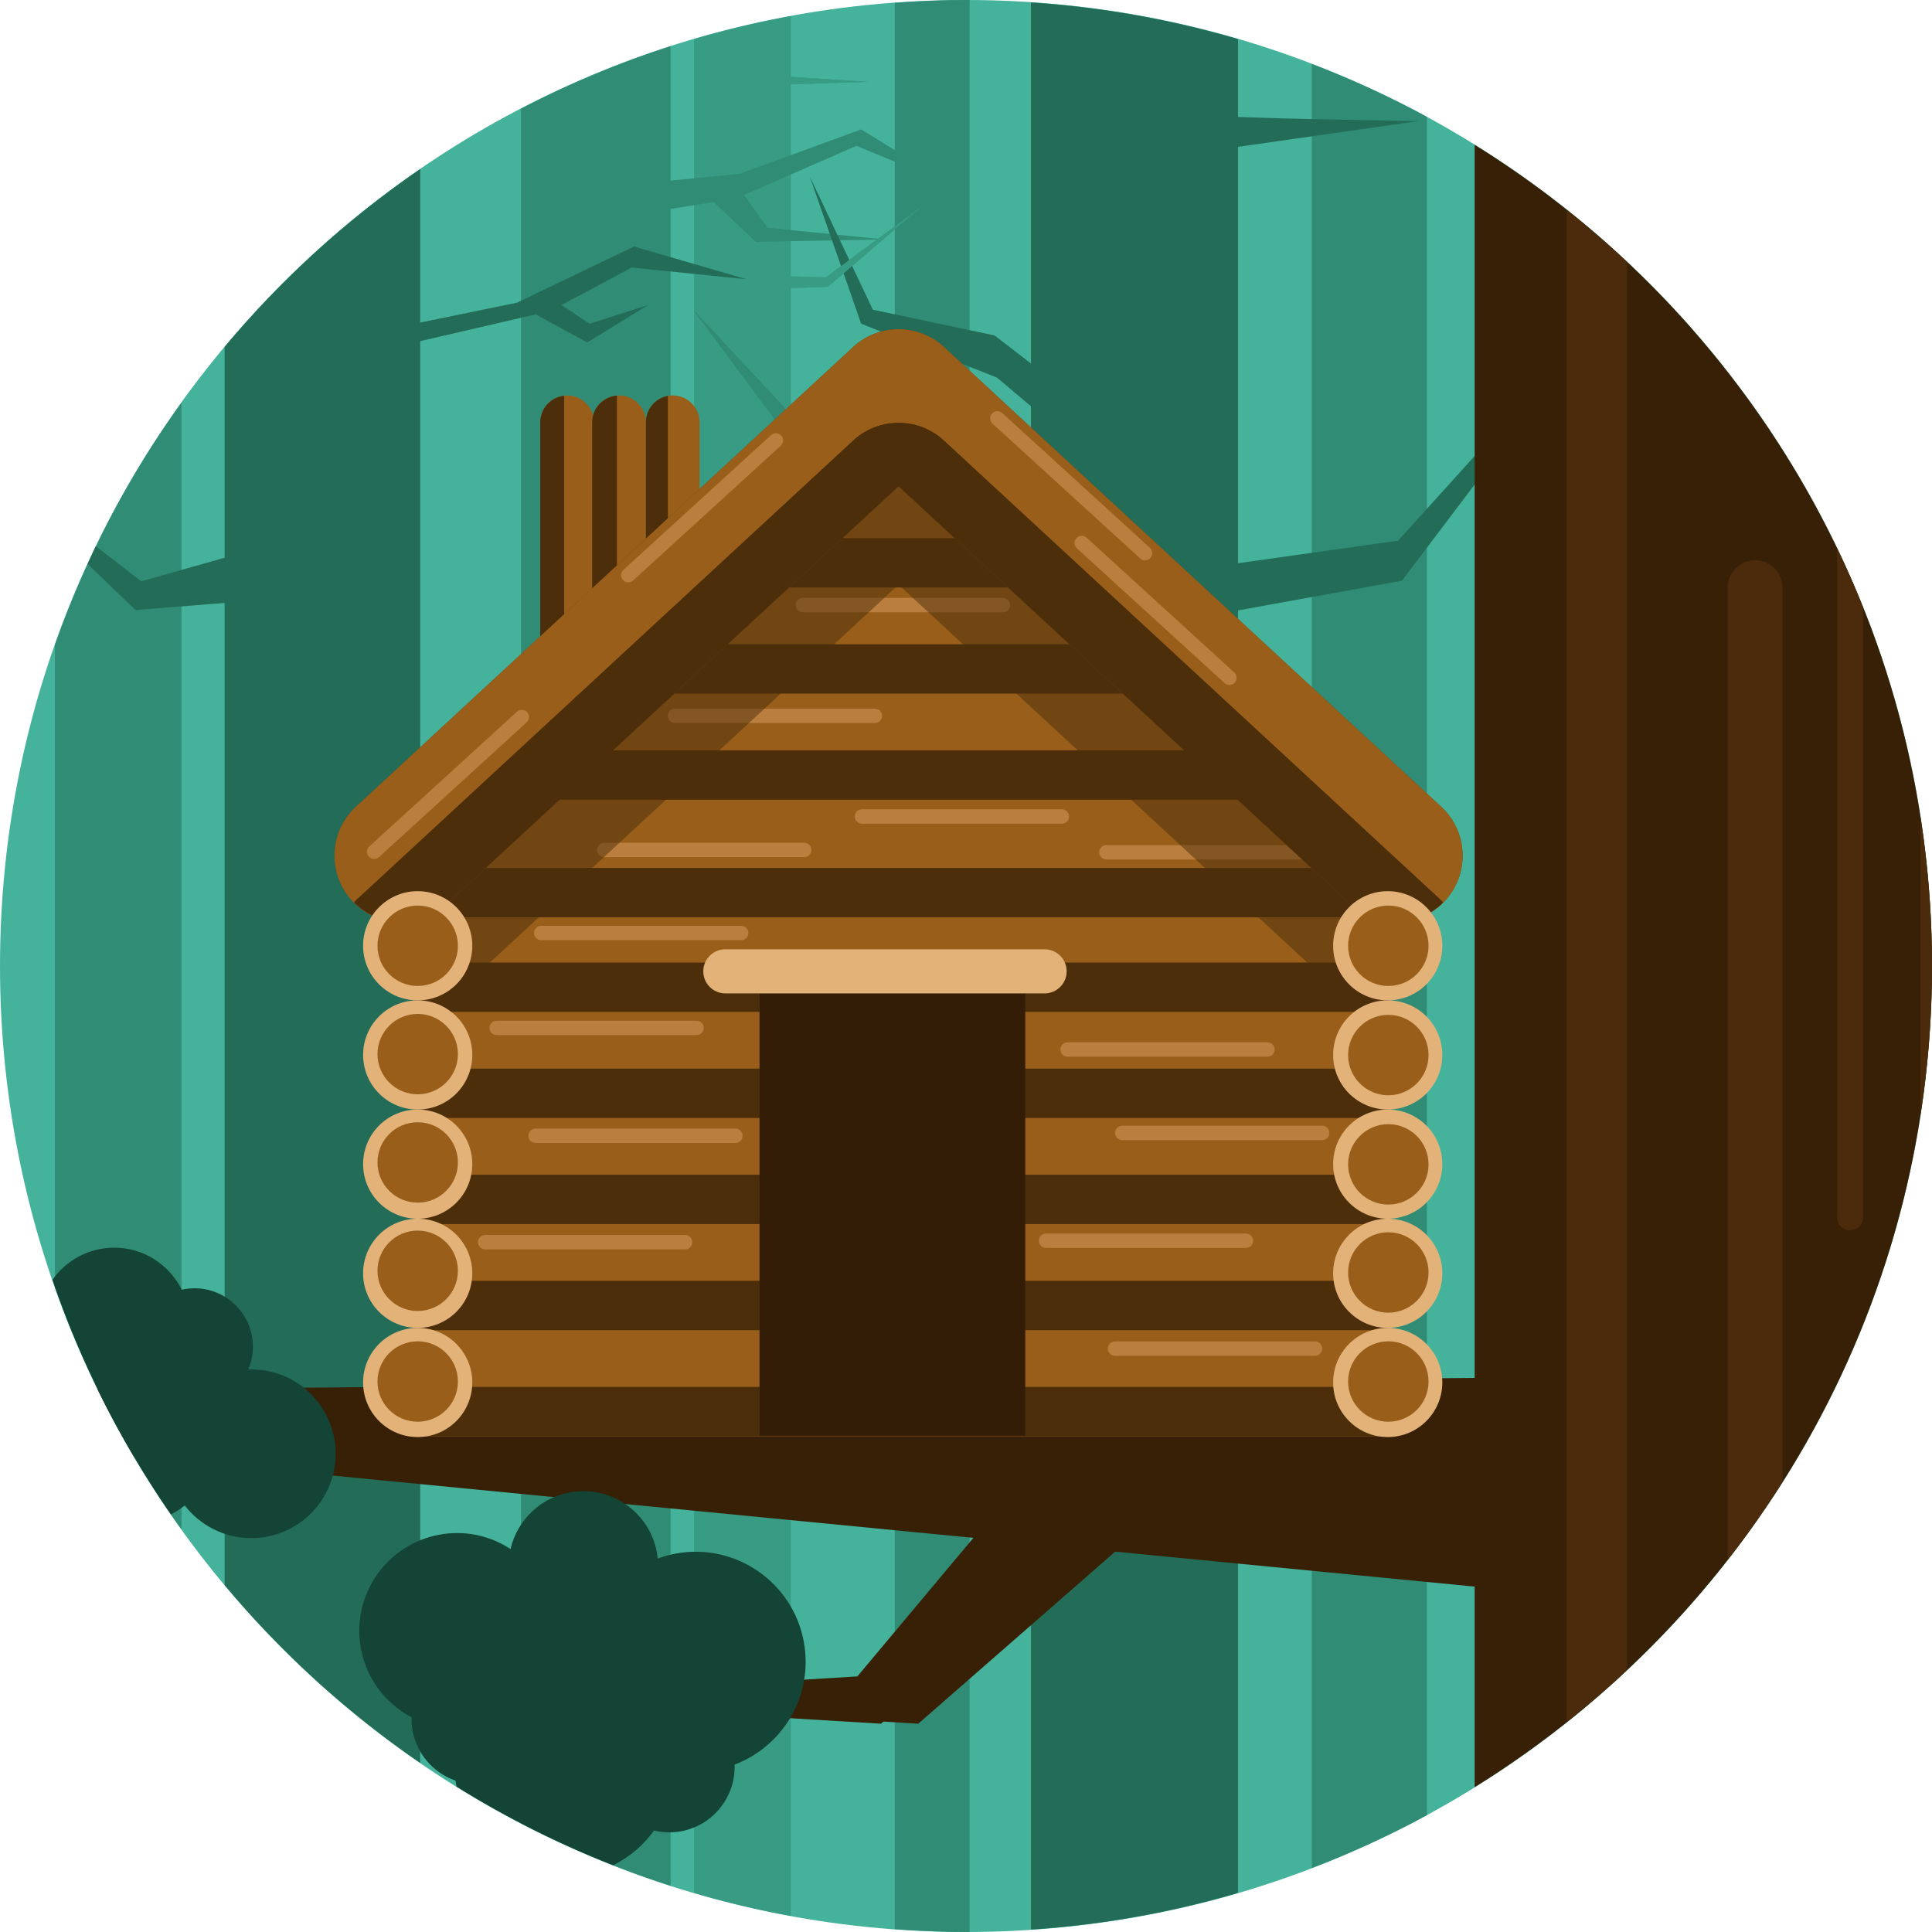 <?xml version="1.0" encoding="iso-8859-1"?>
<!-- Generator: Adobe Illustrator 17.0.0, SVG Export Plug-In . SVG Version: 6.00 Build 0)  -->
<!DOCTYPE svg PUBLIC "-//W3C//DTD SVG 1.1//EN" "http://www.w3.org/Graphics/SVG/1.1/DTD/svg11.dtd">
<svg version="1.1" id="Layer_1" xmlns="http://www.w3.org/2000/svg" xmlns:xlink="http://www.w3.org/1999/xlink" x="0px" y="0px"
	 width="512px" height="512px" viewBox="0 0 512 512" style="enable-background:new 0 0 512 512;" xml:space="preserve">
<path id="bg_55_" style="fill:#45B39C;" d="M512,256c0,141.382-114.61,256-256,256C114.616,512,0,397.382,0,256
	C0,114.621,114.616,0,256,0C397.39,0,512,114.621,512,256z"/>
<path style="fill:#308C74;" d="M347.653,495.034c10.505-4.031,20.706-8.676,30.489-14V30.966c-9.783-5.324-19.984-9.969-30.489-14
	V495.034z"/>
<path style="fill:#236D58;" d="M322.5,30.566c2.286,0.763,53.356,1.524,53.356,1.524L322.5,39.714V30.566z"/>
<path style="fill:#389B83;" d="M183.944,501.647c8.376,2.453,16.931,4.481,25.636,6.077V4.275
	c-8.705,1.597-17.26,3.627-25.636,6.077V501.647z"/>
<polygon style="fill:#308C74;" points="245.766,116.193 209.346,109.586 183.771,82.146 207.148,113.653 245.766,122.8 "/>
<polygon style="fill:#389B83;" points="198.001,19.643 230.016,21.676 199.017,22.691 "/>
<polygon style="fill:#389B83;" points="201.557,72.999 218.835,73.508 244.242,54.705 219.344,76.048 201.557,76.557 "/>
<path style="fill:#308C74;" d="M237.129,511.231C243.366,511.69,249.646,512,256,512c0.318,0,0.631-0.023,0.947-0.023V0.024
	C256.631,0.024,256.318,0,256,0c-6.354,0-12.634,0.31-18.871,0.769V511.231z"/>
<path style="fill:#308C74;" d="M14.555,341.123c8.14,23.087,19.502,44.642,33.538,64.155V106.725
	c-14.036,19.515-25.399,41.065-33.538,64.152V341.123z"/>
<path style="fill:#308C74;" d="M138.07,483.199c12.637,6.571,25.874,12.142,39.637,16.558V12.243
	c-13.763,4.419-27,9.986-39.637,16.558V483.199z"/>
<path style="fill:#236D58;" d="M59.526,420.07c15.024,17.976,32.467,33.849,51.832,47.134V44.796
	C91.993,58.085,74.551,73.958,59.526,91.93V420.07z"/>
<path style="fill:#236D58;" d="M273.207,511.36c18.934-1.257,37.296-4.57,54.881-9.722V10.361
	c-17.585-5.15-35.947-8.465-54.881-9.721V511.36z"/>
<polygon style="fill:#382007;" points="294.326,403.641 233.48,456.801 127.062,450.369 227.213,444.263 271.51,391.368 "/>
<polygon style="fill:#236D58;" points="91.723,89.518 137.013,80.21 168.033,65.319 197.814,74.005 167.413,70.905 148.801,80.833 
	156.244,85.793 171.754,80.833 155.625,90.757 141.977,83.312 91.103,95.101 "/>
<polygon style="fill:#308C74;" points="163.691,49.19 195.953,46.089 228.214,34.301 252.409,49.19 226.973,38.645 197.194,51.671 
	203.396,60.356 234.419,63.459 200.294,64.081 189.128,53.532 162.449,57.876 "/>
<polygon style="fill:#236D58;" points="295.839,126.742 264.197,100.063 228.214,85.793 214.564,46.708 231.316,82.071 
	263.578,88.896 298.941,116.193 "/>
<path style="fill:#236D58;" d="M35.896,161.671l38.112-3.049l-1.524-14.482l-35.062,9.909l-12.035-9.311
	c-0.751,1.554-1.432,3.149-2.152,4.722L35.896,161.671z"/>
<polygon style="fill:#236D58;" points="311.828,164.72 371.545,153.882 402.538,112.888 403.044,107.299 370.503,143.285 
	310.304,151.762 "/>
<polygon style="fill:#308C74;" points="245.766,116.193 209.346,109.586 183.771,82.146 207.148,113.653 245.766,122.8 "/>
<polygon style="fill:#389B83;" points="198.001,19.643 230.016,21.676 199.017,22.691 "/>
<polygon style="fill:#389B83;" points="201.557,72.999 218.835,73.508 244.242,54.705 219.344,76.048 201.557,76.557 "/>
<path style="fill:#382007;" d="M35.439,385.922l372.943,36.254v-57.167L25.865,368.2C28.822,374.25,32.032,380.148,35.439,385.922z"
	/>
<polygon style="fill:#382007;" points="304.188,403.641 243.343,456.801 136.924,450.369 237.075,444.263 281.371,391.368 "/>
<path style="fill:#134435;" d="M66.592,362.9c-0.271,0-0.533,0.029-0.801,0.038c0.792-1.86,1.232-3.906,1.232-6.059
	c0-8.549-6.932-15.477-15.48-15.477c-1.16,0-2.289,0.137-3.379,0.381c-3.27-6.592-10.049-11.133-17.904-11.133
	c-6.774,0-12.748,3.376-16.363,8.527c7.65,22.271,18.259,43.155,31.403,62.173c1.286-0.694,2.512-1.489,3.665-2.37
	c4.092,5.249,10.454,8.638,17.627,8.638c12.351,0,22.361-10.011,22.361-22.361C88.953,372.91,78.942,362.9,66.592,362.9z"/>
<path style="fill:#382007;" d="M390.798,38.377v435.247C463.538,428.47,512,347.909,512,256
	C512,164.092,463.538,83.53,390.798,38.377z"/>
<path style="fill:#134435;" d="M180.451,411.492c-2.152,0.295-4.213,0.831-6.175,1.549c-0.02-0.235-0.026-0.468-0.057-0.706
	c-1.468-10.847-11.445-18.454-22.29-16.989c-8.398,1.135-14.83,7.372-16.638,15.161c-5.029-3.284-11.204-4.868-17.624-3.998
	c-14.185,1.911-24.133,14.965-22.219,29.147c1.168,8.634,6.468,15.682,13.632,19.454c-0.021,0.899,0.006,1.805,0.131,2.722
	c0.905,6.708,5.535,11.984,11.521,14.06c0.002,0.051,0.006,0.104,0.012,0.155c0.066,0.494,0.182,0.971,0.271,1.455
	c13.082,8.138,26.957,15.1,41.475,20.801c4.355-2.149,8.057-5.332,10.827-9.194c2.019,0.482,4.159,0.626,6.343,0.331
	c8.92-1.203,15.334-8.989,15.01-17.803c12.406-4.692,20.425-17.436,18.573-31.145C211.09,420.532,196.405,409.34,180.451,411.492z"
	/>
<path style="fill:#4C2B0D;" d="M415.192,456.407c5.529-4.395,10.864-9.016,16.007-13.845V69.438
	c-5.143-4.829-10.477-9.45-16.007-13.845V456.407z"/>
<path style="fill:#4C2B0D;" d="M472.36,392.794V155.701c0-3.999-3.242-7.241-7.241-7.241c-3.999,0-7.241,3.242-7.241,7.241v257.641
	C463.031,406.743,467.864,399.887,472.36,392.794z"/>
<path style="fill:#4C2B0D;" d="M490.273,326.06c1.894,0,3.43-1.536,3.43-3.43V160.879c-2.12-5.288-4.404-10.493-6.86-15.599v177.35
	C486.843,324.523,488.379,326.06,490.273,326.06z"/>
<path style="fill:#4C2B0D;" d="M508.948,295.44C510.938,282.583,512,269.417,512,256c0-13.416-1.062-26.583-3.052-39.439V295.44z"/>
<path style="fill:#995F1A;" d="M157.406,111.908c0-3.927-3.184-7.113-7.113-7.113l0,0c-3.931,0-7.113,3.187-7.113,7.113v61.188
	c0,3.927,3.183,7.113,7.113,7.113l0,0c3.93,0,7.113-3.186,7.113-7.113V111.908z"/>
<path style="fill:#995F1A;" d="M171.165,111.908c0-3.927-3.186-7.113-7.116-7.113l0,0c-3.931,0-7.113,3.187-7.113,7.113v61.188
	c0,3.927,3.183,7.113,7.113,7.113l0,0c3.93,0,7.116-3.186,7.116-7.113V111.908z"/>
<path style="fill:#995F1A;" d="M185.392,111.908c0-3.927-3.183-7.113-7.113-7.113l0,0c-3.931,0-7.113,3.187-7.113,7.113v61.188
	c0,3.927,3.183,7.113,7.113,7.113l0,0c3.931,0,7.113-3.186,7.113-7.113V111.908z"/>
<path style="fill:#4C2E0B;" d="M149.51,104.872c-3.556,0.396-6.33,3.377-6.33,7.036v61.188c0,3.659,2.774,6.64,6.33,7.035V104.872z"
	/>
<path style="fill:#4C2E0B;" d="M163.495,104.852c-3.665,0.286-6.56,3.317-6.56,7.057v61.188c0,3.739,2.895,6.77,6.56,7.057V104.852z
	"/>
<path style="fill:#4C2E0B;" d="M177.001,169.046v-64.123c-3.32,0.607-5.836,3.496-5.836,6.985v57.138H177.001z"/>
<path style="fill:#664110;" d="M368.192,357.103c0,12.987,12.556,23.522-0.432,23.522H110.691c-12.987,0,0.551-10.534,0.551-23.522
	V236.569c0-12.985,112.256-121.71,125.24-121.71l61.738,43.51c12.991,0,69.972,65.215,69.972,78.2V357.103z"/>
<path style="fill:#4C2E0B;" d="M298.221,158.369l-61.738-43.51c-12.984,0-125.24,108.725-125.24,121.71v24.945
	c2.537-0.742,4.952-2.049,7.024-3.967l119.862-110.824l119.865,110.824c2.924,2.707,6.518,4.211,10.198,4.586v-25.564
	c0-7.744-20.262-34.054-39.372-54.038l-20.473-18.925C304.018,160.337,300.46,158.369,298.221,158.369z"/>
<path style="fill:#664110;" d="M381.942,213.81L250.125,91.93c-1.885-1.748-4.052-2.986-6.339-3.755l-0.009-0.003
	c-0.523-0.176-1.051-0.327-1.584-0.452c-0.078-0.022-0.154-0.033-0.23-0.048c-0.462-0.102-0.926-0.193-1.394-0.256
	c-0.164-0.024-0.333-0.033-0.5-0.054c-0.375-0.042-0.75-0.08-1.129-0.099c-0.271-0.012-0.545-0.003-0.812-0.006
	c-0.273,0.003-0.545-0.006-0.816,0.006c-0.377,0.019-0.753,0.057-1.128,0.099c-0.167,0.021-0.333,0.029-0.5,0.054
	c-0.468,0.062-0.933,0.154-1.396,0.256c-0.071,0.015-0.149,0.026-0.224,0.048c-0.535,0.125-1.062,0.276-1.587,0.452l-0.009,0.003
	c-2.287,0.769-4.454,2.007-6.339,3.755L94.312,213.81c-7.152,6.615-7.59,17.772-0.977,24.927c6.616,7.152,17.775,7.59,24.931,0.971
	L238.129,128.88l119.865,110.827c7.152,6.619,18.309,6.182,24.925-0.971C389.532,231.582,389.095,220.425,381.942,213.81z"/>
<rect x="109.85" y="351.836" style="fill:#995F1A;" width="257.911" height="28.789"/>
<rect x="109.85" y="367.545" style="fill:#4C2E0B;" width="257.911" height="13.08"/>
<rect x="109.85" y="323.72" style="fill:#995F1A;" width="257.911" height="28.789"/>
<rect x="109.85" y="339.429" style="fill:#4C2E0B;" width="257.911" height="13.08"/>
<rect x="109.85" y="295.603" style="fill:#995F1A;" width="257.911" height="28.789"/>
<rect x="109.85" y="311.312" style="fill:#4C2E0B;" width="257.911" height="13.08"/>
<rect x="109.85" y="267.487" style="fill:#995F1A;" width="257.911" height="28.789"/>
<rect x="109.85" y="283.196" style="fill:#4C2E0B;" width="257.911" height="13.08"/>
<rect x="109.85" y="239.371" style="fill:#995F1A;" width="257.911" height="28.789"/>
<rect x="109.85" y="255.083" style="fill:#4C2E0B;" width="257.911" height="13.077"/>
<rect x="109.85" y="211.255" style="fill:#995F1A;" width="257.911" height="28.789"/>
<rect x="105.291" y="230.016" style="fill:#4C2E0B;" width="257.911" height="13.077"/>
<rect x="146.979" y="183.142" style="fill:#995F1A;" width="183.649" height="28.786"/>
<rect x="171.373" y="155.025" style="fill:#995F1A;" width="134.863" height="28.789"/>
<rect x="159.461" y="170.734" style="fill:#4C2E0B;" width="158.686" height="13.08"/>
<rect x="196.26" y="126.909" style="fill:#995F1A;" width="85.091" height="28.789"/>
<rect x="185.924" y="142.618" style="fill:#4C2E0B;" width="105.762" height="13.08"/>
<circle style="fill:#E2B279;" cx="110.693" cy="366.369" r="14.469"/>
<rect x="201.279" y="259.942" style="fill:#331D07;" width="70.434" height="120.537"/>
<path style="fill:#BA7F3E;" d="M186.505,272.406c0,1.054-0.854,1.905-1.905,1.905h-52.977c-1.051,0-1.905-0.852-1.905-1.905l0,0
	c0-1.055,0.854-1.906,1.905-1.906H184.6C185.65,270.5,186.505,271.352,186.505,272.406L186.505,272.406z"/>
<path style="fill:#BA7F3E;" d="M337.81,278.123c0,1.054-0.855,1.905-1.906,1.905h-52.976c-1.052,0-1.905-0.852-1.905-1.905l0,0
	c0-1.055,0.854-1.906,1.905-1.906h52.976C336.955,276.217,337.81,277.068,337.81,278.123L337.81,278.123z"/>
<path style="fill:#BA7F3E;" d="M198.32,247.252c0,1.055-0.855,1.906-1.906,1.906h-52.976c-1.052,0-1.905-0.852-1.905-1.906l0,0
	c0-1.054,0.854-1.905,1.905-1.905h52.976C197.465,245.347,198.32,246.198,198.32,247.252L198.32,247.252z"/>
<path style="fill:#BA7F3E;" d="M283.31,216.382c0,1.054-0.854,1.905-1.905,1.905h-52.977c-1.051,0-1.905-0.852-1.905-1.905l0,0
	c0-1.054,0.854-1.905,1.905-1.905h52.977C282.455,214.477,283.31,215.328,283.31,216.382L283.31,216.382z"/>
<path style="fill:#BA7F3E;" d="M215.023,225.252c0,1.054-0.855,1.905-1.905,1.905h-52.976c-1.052,0-1.906-0.852-1.906-1.905l0,0
	c0-1.054,0.855-1.905,1.906-1.905h52.976C214.169,223.347,215.023,224.198,215.023,225.252L215.023,225.252z"/>
<path style="fill:#BA7F3E;" d="M348.092,225.868c0,1.054-0.855,1.905-1.906,1.905H293.21c-1.052,0-1.905-0.852-1.905-1.905l0,0
	c0-1.054,0.854-1.905,1.905-1.905h52.975C347.236,223.963,348.092,224.814,348.092,225.868L348.092,225.868z"/>
<path style="fill:#BA7F3E;" d="M233.764,189.704c0,1.054-0.855,1.905-1.905,1.905h-52.976c-1.051,0-1.906-0.852-1.906-1.905l0,0
	c0-1.055,0.855-1.906,1.906-1.906h52.976C232.909,187.798,233.764,188.649,233.764,189.704L233.764,189.704z"/>
<path style="fill:#BA7F3E;" d="M267.684,160.357c0,1.055-0.854,1.906-1.905,1.906h-52.976c-1.052,0-1.906-0.852-1.906-1.906l0,0
	c0-1.054,0.855-1.905,1.906-1.905h52.976C266.829,158.452,267.684,159.304,267.684,160.357L267.684,160.357z"/>
<path style="fill:#BA7F3E;" d="M196.795,300.989c0,1.055-0.855,1.906-1.905,1.906h-52.976c-1.051,0-1.906-0.852-1.906-1.906l0,0
	c0-1.054,0.855-1.905,1.906-1.905h52.976C195.94,299.084,196.795,299.935,196.795,300.989L196.795,300.989z"/>
<path style="fill:#BA7F3E;" d="M352.293,300.228c0,1.054-0.855,1.905-1.906,1.905h-52.976c-1.051,0-1.905-0.852-1.905-1.905l0,0
	c0-1.054,0.855-1.905,1.905-1.905h52.976C351.438,298.322,352.293,299.174,352.293,300.228L352.293,300.228z"/>
<path style="fill:#BA7F3E;" d="M332.094,328.811c0,1.054-0.855,1.905-1.906,1.905h-52.976c-1.052,0-1.905-0.852-1.905-1.905l0,0
	c0-1.055,0.854-1.906,1.905-1.906h52.976C331.238,326.905,332.094,327.757,332.094,328.811L332.094,328.811z"/>
<path style="fill:#BA7F3E;" d="M183.456,329.192c0,1.054-0.855,1.905-1.905,1.905h-52.977c-1.051,0-1.905-0.852-1.905-1.905l0,0
	c0-1.054,0.854-1.905,1.905-1.905h52.977C182.602,327.287,183.456,328.139,183.456,329.192L183.456,329.192z"/>
<path style="fill:#BA7F3E;" d="M350.387,357.395c0,1.055-0.854,1.906-1.905,1.906h-52.976c-1.051,0-1.906-0.852-1.906-1.906l0,0
	c0-1.054,0.855-1.905,1.906-1.905h52.976C349.532,355.489,350.387,356.341,350.387,357.395L350.387,357.395z"/>
<path style="fill:#995F1A;" d="M381.942,213.81L250.125,91.93c-1.885-1.748-4.052-2.986-6.339-3.755l-0.009-0.003
	c-0.523-0.176-1.051-0.327-1.584-0.452c-0.078-0.022-0.154-0.033-0.23-0.048c-0.462-0.102-0.926-0.193-1.394-0.256
	c-0.164-0.024-0.333-0.033-0.5-0.054c-0.375-0.042-0.75-0.08-1.129-0.099c-0.271-0.012-0.545-0.003-0.812-0.006
	c-0.273,0.003-0.545-0.006-0.816,0.006c-0.377,0.019-0.753,0.057-1.128,0.099c-0.167,0.021-0.333,0.029-0.5,0.054
	c-0.468,0.062-0.933,0.154-1.396,0.256c-0.071,0.015-0.149,0.026-0.224,0.048c-0.535,0.125-1.062,0.276-1.587,0.452l-0.009,0.003
	c-2.287,0.769-4.454,2.007-6.339,3.755L94.312,213.81c-7.152,6.615-7.59,17.772-0.977,24.927c6.616,7.152,17.775,7.59,24.931,0.971
	L238.129,128.88l119.865,110.827c7.152,6.619,18.309,6.182,24.925-0.971C389.532,231.582,389.095,220.425,381.942,213.81z"/>
<path style="opacity:0.5;fill:#4C2E0B;" d="M367.761,226.768L250.125,118c-1.885-1.747-4.052-2.986-6.339-3.754l-0.009-0.003
	c-0.523-0.176-1.051-0.328-1.584-0.453c-0.078-0.021-0.154-0.033-0.23-0.048c-0.462-0.101-0.926-0.193-1.394-0.256
	c-0.164-0.023-0.333-0.032-0.5-0.054c-0.375-0.041-0.75-0.08-1.129-0.098c-0.271-0.013-0.545-0.004-0.812-0.006
	c-0.273,0.002-0.545-0.007-0.816,0.006c-0.377,0.018-0.753,0.057-1.128,0.098c-0.167,0.021-0.333,0.03-0.5,0.054
	c-0.468,0.062-0.933,0.155-1.396,0.256c-0.071,0.015-0.149,0.027-0.224,0.048c-0.535,0.125-1.062,0.277-1.587,0.453l-0.009,0.003
	c-2.287,0.768-4.454,2.007-6.339,3.754L109.85,225.514v44.531c3.043-0.628,5.969-2.004,8.417-4.267L238.129,154.95l119.865,110.828
	c2.811,2.6,6.238,4.073,9.767,4.514V226.768z"/>
<path style="fill:#4C2E0B;" d="M118.267,239.707L238.129,128.88l119.865,110.827c6.994,6.474,17.791,6.151,24.455-0.554
	c-0.182-0.185-0.316-0.396-0.507-0.571l-131.817-121.88c-1.885-1.748-4.052-2.986-6.339-3.755l-0.009-0.003
	c-0.523-0.176-1.051-0.327-1.584-0.452c-0.078-0.021-0.154-0.033-0.23-0.048c-0.462-0.102-0.926-0.193-1.394-0.256
	c-0.164-0.024-0.333-0.033-0.5-0.054c-0.375-0.042-0.75-0.08-1.129-0.099c-0.271-0.012-0.545-0.003-0.812-0.006
	c-0.273,0.003-0.545-0.006-0.816,0.006c-0.377,0.019-0.753,0.057-1.128,0.099c-0.167,0.02-0.333,0.029-0.5,0.054
	c-0.468,0.062-0.933,0.154-1.396,0.256c-0.071,0.015-0.149,0.026-0.224,0.048c-0.535,0.125-1.062,0.276-1.587,0.452l-0.009,0.003
	c-2.287,0.768-4.454,2.007-6.339,3.755L94.312,238.582c-0.19,0.176-0.324,0.387-0.506,0.571
	C100.47,245.858,111.27,246.181,118.267,239.707z"/>
<circle style="fill:#E2B279;" cx="110.693" cy="337.437" r="14.469"/>
<circle style="fill:#E2B279;" cx="110.693" cy="308.505" r="14.469"/>
<path style="fill:#E2B279;" d="M96.225,279.569c0-7.988,6.479-14.467,14.467-14.467c7.992,0,14.471,6.479,14.471,14.467
	c0,7.992-6.479,14.471-14.471,14.471C102.703,294.04,96.225,287.561,96.225,279.569z"/>
<circle style="fill:#E2B279;" cx="110.693" cy="250.638" r="14.469"/>
<path style="fill:#995F1A;" d="M100.035,250.638c0-5.884,4.773-10.656,10.656-10.656c5.887,0,10.66,4.773,10.66,10.656
	c0,5.887-4.773,10.656-10.66,10.656C104.809,261.294,100.035,256.524,100.035,250.638z"/>
<path style="fill:#995F1A;" d="M100.035,279.35c0-5.884,4.773-10.656,10.656-10.656c5.887,0,10.66,4.772,10.66,10.656
	c0,5.887-4.773,10.656-10.66,10.656C104.809,290.006,100.035,285.236,100.035,279.35z"/>
<path style="fill:#995F1A;" d="M100.035,308.061c0-5.884,4.773-10.656,10.656-10.656c5.887,0,10.66,4.772,10.66,10.656
	c0,5.886-4.773,10.656-10.66,10.656C104.809,318.718,100.035,313.947,100.035,308.061z"/>
<path style="fill:#995F1A;" d="M100.035,336.772c0-5.883,4.773-10.656,10.656-10.656c5.887,0,10.66,4.773,10.66,10.656
	c0,5.887-4.773,10.657-10.66,10.657C104.809,347.43,100.035,342.659,100.035,336.772z"/>
<path style="fill:#995F1A;" d="M100.035,366.119c0-5.884,4.773-10.656,10.656-10.656c5.887,0,10.66,4.773,10.66,10.656
	c0,5.886-4.773,10.656-10.66,10.656C104.809,376.775,100.035,372.005,100.035,366.119z"/>
<circle style="fill:#E2B279;" cx="367.761" cy="366.369" r="14.468"/>
<circle style="fill:#E2B279;" cx="367.761" cy="337.437" r="14.468"/>
<circle style="fill:#E2B279;" cx="367.761" cy="308.505" r="14.468"/>
<circle style="fill:#E2B279;" cx="367.761" cy="279.569" r="14.468"/>
<circle style="fill:#E2B279;" cx="367.761" cy="250.638" r="14.468"/>
<path style="fill:#E2B279;" d="M282.676,257.417c0-3.227-2.617-5.845-5.846-5.845h-84.608c-3.228,0-5.845,2.617-5.845,5.845l0,0
	c0,3.229,2.617,5.846,5.845,5.846h84.608C280.059,263.263,282.676,260.646,282.676,257.417L282.676,257.417z"/>
<path style="fill:#BA7F3E;" d="M139.701,188.73c0.712,0.776,0.652,1.982-0.121,2.691l-39.134,35.709
	c-0.774,0.708-1.98,0.657-2.692-0.122l0,0c-0.708-0.777-0.651-1.983,0.123-2.691l39.13-35.709
	C137.784,187.899,138.99,187.95,139.701,188.73L139.701,188.73z"/>
<path style="fill:#BA7F3E;" d="M207.031,115.431c0.713,0.777,0.652,1.983-0.121,2.691l-39.134,35.709
	c-0.774,0.709-1.979,0.658-2.691-0.122l0,0c-0.709-0.777-0.652-1.983,0.122-2.691l39.131-35.709
	C205.114,114.6,206.32,114.65,207.031,115.431L207.031,115.431z"/>
<path style="fill:#BA7F3E;" d="M262.908,109.586c-0.712,0.777-0.652,1.983,0.121,2.691l39.134,35.709
	c0.774,0.709,1.98,0.658,2.692-0.122l0,0c0.708-0.777,0.651-1.982-0.123-2.691l-39.13-35.709
	C264.825,108.755,263.619,108.806,262.908,109.586L262.908,109.586z"/>
<path style="fill:#BA7F3E;" d="M285.266,142.618c-0.711,0.777-0.652,1.982,0.122,2.691l39.134,35.709
	c0.773,0.709,1.98,0.658,2.691-0.122l0,0c0.709-0.777,0.652-1.983-0.122-2.691l-39.13-35.709
	C287.184,141.787,285.978,141.838,285.266,142.618L285.266,142.618z"/>
<path style="fill:#995F1A;" d="M357.262,250.638c0-5.884,4.773-10.656,10.656-10.656c5.887,0,10.66,4.773,10.66,10.656
	c0,5.887-4.773,10.656-10.66,10.656C362.035,261.294,357.262,256.524,357.262,250.638z"/>
<path style="fill:#995F1A;" d="M357.262,279.603c0-5.884,4.773-10.656,10.656-10.656c5.887,0,10.66,4.772,10.66,10.656
	c0,5.887-4.773,10.656-10.66,10.656C362.035,290.259,357.262,285.489,357.262,279.603z"/>
<path style="fill:#995F1A;" d="M357.262,308.57c0-5.884,4.773-10.656,10.656-10.656c5.887,0,10.66,4.772,10.66,10.656
	c0,5.887-4.773,10.656-10.66,10.656C362.035,319.227,357.262,314.457,357.262,308.57z"/>
<path style="fill:#995F1A;" d="M357.262,337.22c0-5.884,4.773-10.656,10.656-10.656c5.887,0,10.66,4.772,10.66,10.656
	c0,5.887-4.773,10.656-10.66,10.656C362.035,347.876,357.262,343.106,357.262,337.22z"/>
<path style="fill:#995F1A;" d="M357.262,366.119c0-5.884,4.773-10.656,10.656-10.656c5.887,0,10.66,4.773,10.66,10.656
	c0,5.886-4.773,10.656-10.66,10.656C362.035,376.775,357.262,372.005,357.262,366.119z"/>
<rect x="141.404" y="198.851" style="fill:#4C2E0B;" width="194.801" height="13.077"/>
<g>
</g>
<g>
</g>
<g>
</g>
<g>
</g>
<g>
</g>
<g>
</g>
<g>
</g>
<g>
</g>
<g>
</g>
<g>
</g>
<g>
</g>
<g>
</g>
<g>
</g>
<g>
</g>
<g>
</g>
</svg>
